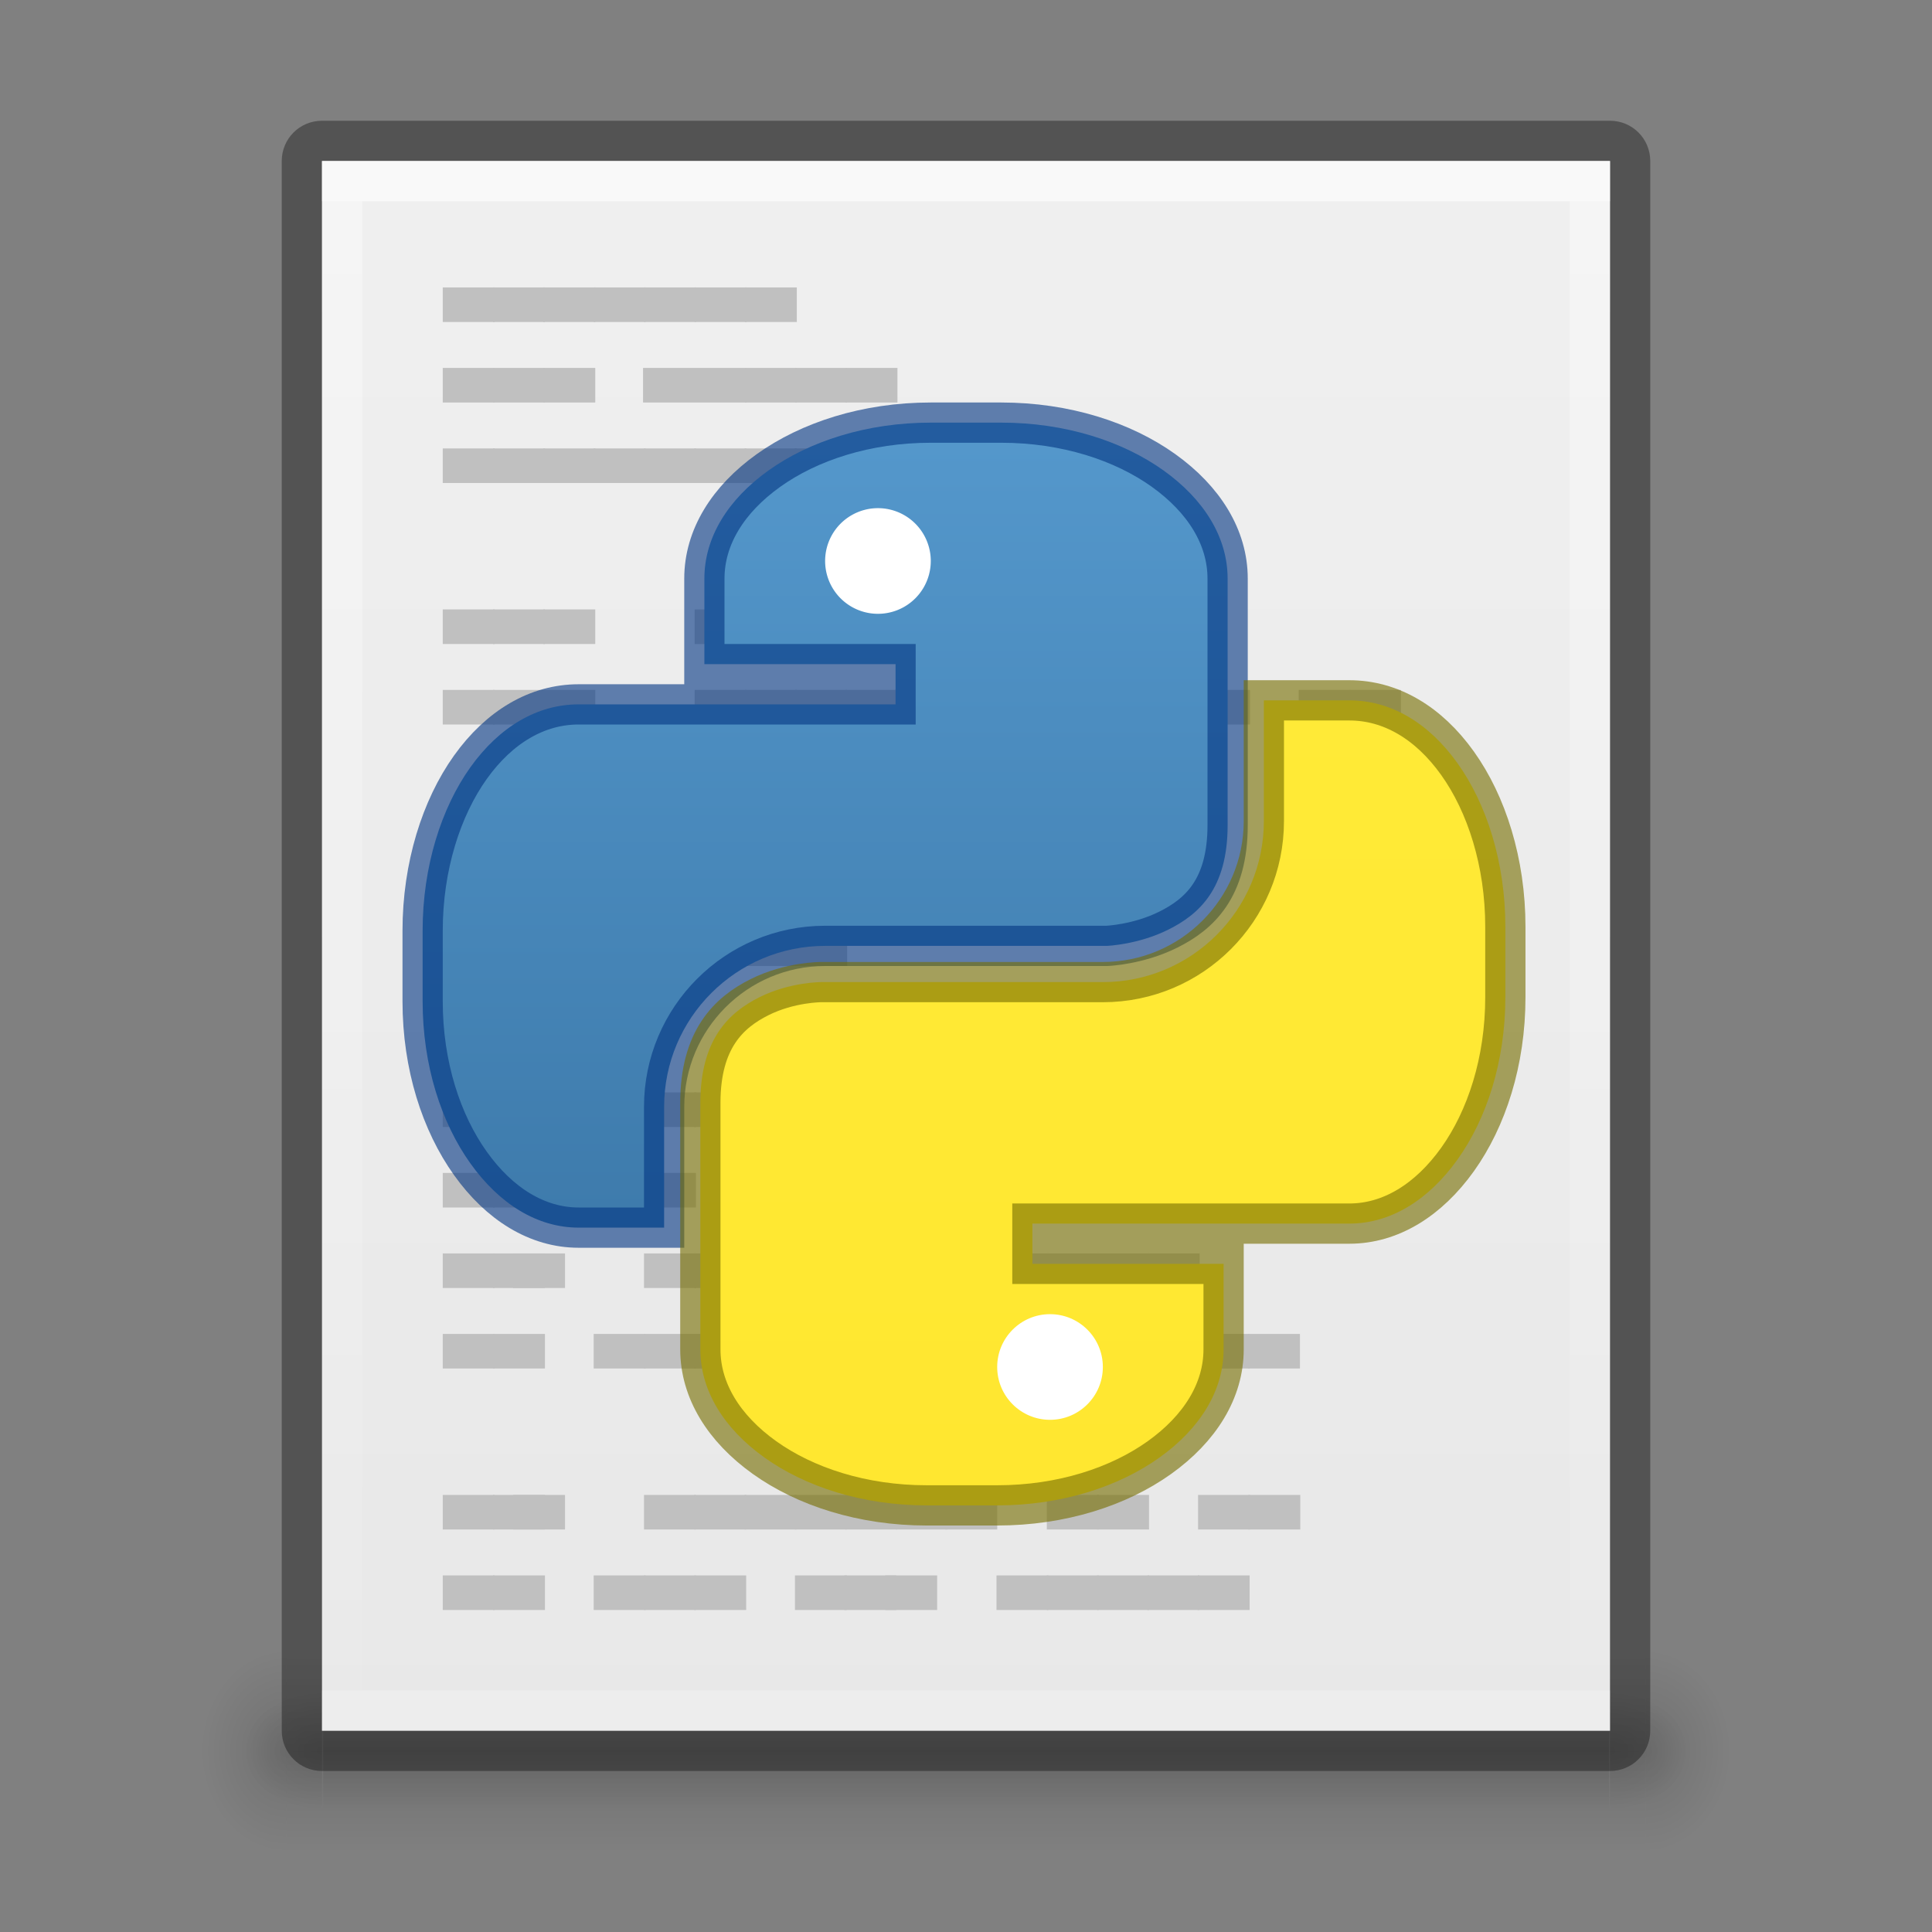 <?xml version="1.0" encoding="UTF-8" standalone="no"?>
<svg xmlns="http://www.w3.org/2000/svg" xmlns:xlink="http://www.w3.org/1999/xlink" xmlns:sodipodi="http://sodipodi.sourceforge.net/DTD/sodipodi-0.dtd" xmlns:inkscape="http://www.inkscape.org/namespaces/inkscape" version="1.1" width="48" height="48">
 <rect width="100%" height="100%" fill="#808080" stroke="none"/>
 <defs id="defs3761">
  <linearGradient inkscape:collect="always" id="linearGradient3914">
   <stop id="stop3916" stop-color="#ffffff"/>
   <stop offset="1" id="stop3918" stop-color="#ffffff" stop-opacity="0"/>
  </linearGradient>
  <linearGradient id="linearGradient3960">
   <stop id="stop3962" stop-opacity="0"/>
   <stop id="stop3970" offset="0.5"/>
   <stop offset="1" id="stop3964" stop-opacity="0"/>
  </linearGradient>
  <linearGradient inkscape:collect="always" id="linearGradient3952">
   <stop id="stop3954"/>
   <stop offset="1" id="stop3956" stop-opacity="0"/>
  </linearGradient>
  <linearGradient id="linearGradient3988-5">
   <stop id="stop3990-5" stop-color="#e8e8e8"/>
   <stop offset="1" id="stop3992-0" stop-color="#f0f0f0"/>
  </linearGradient>
  <linearGradient inkscape:collect="always" xlink:href="#linearGradient3988-5" id="linearGradient3142" gradientUnits="userSpaceOnUse" gradientTransform="matrix(-0.175,0,0,0.175,49.2,-5)" y1="280" x2="0" y2="40"/>
  <linearGradient inkscape:collect="always" xlink:href="#linearGradient3914" id="linearGradient3920" y1="0" x2="0" y2="48" gradientUnits="userSpaceOnUse"/>
  <radialGradient inkscape:collect="always" xlink:href="#linearGradient3952" id="radialGradient3925" gradientUnits="userSpaceOnUse" gradientTransform="matrix(1,0,0,0.75,-1,10.875)" cx="9" cy="43.5" r="2"/>
  <radialGradient inkscape:collect="always" xlink:href="#linearGradient3952" id="radialGradient3928" gradientUnits="userSpaceOnUse" gradientTransform="matrix(1,0,0,0.75,-3e-7,10.875)" cx="40" cy="43.5" r="2"/>
  <linearGradient inkscape:collect="always" xlink:href="#linearGradient3960" id="linearGradient3931" gradientUnits="userSpaceOnUse" y1="45" x2="0" y2="42" gradientTransform="matrix(1.031,0,0,1,-1.248,0)"/>
  <radialGradient inkscape:collect="always" xlink:href="#linearGradient3952" id="radialGradient3934" gradientUnits="userSpaceOnUse" gradientTransform="matrix(1.057,0,0,1.25,-2.4,-10.875)" cx="9" cy="43.5" r="2"/>
  <radialGradient inkscape:collect="always" xlink:href="#linearGradient3952" id="radialGradient3937" gradientUnits="userSpaceOnUse" gradientTransform="matrix(1.057,0,0,1.25,-1.4,-10.875)" cx="40" cy="43.5" r="2"/>
  <linearGradient inkscape:collect="always" xlink:href="#linearGradient3960" id="linearGradient3940" gradientUnits="userSpaceOnUse" y1="45" x2="0" y2="42" gradientTransform="matrix(1.089,0,0,1.667,-2.69,-29)"/>
  <linearGradient inkscape:collect="always" xlink:href="#linearGradient4689" id="linearGradient3187" gradientUnits="userSpaceOnUse" gradientTransform="matrix(0.875,0,0,0.875,-263,-197.5)" y1="231" x2="0" y2="273"/>
  <linearGradient id="linearGradient4689">
   <stop id="stop4691" stop-color="#5a9fd4"/>
   <stop offset="1" id="stop4693" stop-color="#306998"/>
  </linearGradient>
  <linearGradient inkscape:collect="always" xlink:href="#linearGradient4671" id="linearGradient3189" gradientUnits="userSpaceOnUse" gradientTransform="matrix(0.875,0,0,0.875,-262,-196.5)" y1="232" x2="0" y2="273"/>
  <linearGradient id="linearGradient4671">
   <stop id="stop4673" stop-color="#ffec3b"/>
   <stop offset="1" id="stop4675" stop-color="#ffe62e"/>
  </linearGradient>
  <linearGradient inkscape:collect="always" xlink:href="#linearGradient4689" id="linearGradient6828" gradientUnits="userSpaceOnUse" gradientTransform="matrix(0.875,0,0,0.875,-263,-196.5)" y1="231" x2="0" y2="273"/>
 </defs>
 <g inkscape:groupmode="layer" id="layer1" inkscape:label="Background">
  <g id="g3942">
   <rect id="rect3985" width="33.771" height="5" x="7.114" y="41" opacity="0.12" fill="url(#linearGradient3940)"/>
   <path d="m 40.886,41 0,5 0.529,0 c 0.878,0 1.586,-1.115 1.586,-2.5 0,-1.385 -0.707,-2.5 -1.586,-2.5 l -0.529,0 z" id="path3987" inkscape:connector-curvature="0" opacity="0.12" fill="url(#radialGradient3937)"/>
   <path d="M 6.487,41 C 5.663,41 5,42.045 5,43.344 l 0,0.312 c 0,1.298 0.663,2.344 1.487,2.344 l 0.628,0 0,-5 -0.628,0 z" id="path3989" inkscape:connector-curvature="0" opacity="0.12" fill="url(#radialGradient3934)"/>
   <rect y="42" x="8.03" height="3" width="31.946" id="rect3938" opacity="0.12" fill="url(#linearGradient3931)"/>
   <path id="rect3940" d="m 40,42 0,3 0.5,0 C 41.331,45 42,44.331 42,43.5 42,42.669 41.331,42 40.5,42 L 40,42 z" inkscape:connector-curvature="0" opacity="0.12" fill="url(#radialGradient3928)"/>
   <path id="rect3942" d="m 7.406,42 c -0.779,0 -1.406,0.627 -1.406,1.406 l 0,0.188 c 0,0.779 0.627,1.406 1.406,1.406 l 0.594,0 0,-3 -0.594,0 z" inkscape:connector-curvature="0" opacity="0.12" fill="url(#radialGradient3925)"/>
  </g>
  <path d="M 40,3 8,3 C 7.446,3 7,3.446 7,4 l 0,39 c 0,0.554 0.446,1 1,1 l 32,0 c 0.554,0 1,-0.446 1,-1 L 41,4 C 41,3.446 40.554,3 40,3 z" id="rect3886" inkscape:connector-curvature="0" sodipodi:nodetypes="sssssssss" opacity="0.35" color="#bebebe" stroke-width="0"/>
  <path d="M 40,4 8,4 8,43 40,43 z" id="rect3882" inkscape:connector-curvature="0" sodipodi:nodetypes="ccccc" fill="url(#linearGradient3142)" color="#bebebe" stroke-width="0"/>
  <path id="path3893" d="M 40,4 8,4 8,43 40,43 z M 39,5 39,42 9,42 9,5 z" inkscape:connector-curvature="0" sodipodi:nodetypes="cccccccccc" opacity="0.4" fill="url(#linearGradient3920)"/>
  <rect id="rect3144" width="32" height="1" x="8" y="4" opacity="0.4" fill="#ffffff" stroke-linecap="square"/>
  <rect y="42" x="8" height="1" width="32" id="rect3922" opacity="0.2" fill="#ffffff"/>
 </g>
 <g inkscape:groupmode="layer" id="layer2" inkscape:label="Symbol">
  <g id="g3792" transform="translate(-1,0)">
   <path inkscape:connector-curvature="0" d="m 13.289,8 0,-0.859 -1.289,0 L 12,8 13.289,8" id="path26173" fill="#c0c0c0"/>
   <path inkscape:connector-curvature="0" d="m 14.539,8 0,-0.859 -1.289,0 0,0.859 1.289,0" id="path26175" fill="#c0c0c0"/>
   <path inkscape:connector-curvature="0" d="m 15.789,8 0,-0.859 -1.289,0 L 14.5,8 15.789,8" id="path26177" fill="#c0c0c0"/>
   <path inkscape:connector-curvature="0" d="m 17.039,8 0,-0.859 -1.289,0 0,0.859 1.289,0" id="path26179" fill="#c0c0c0"/>
   <path inkscape:connector-curvature="0" d="m 18.289,8 0,-0.859 -1.289,0 L 17,8 18.289,8" id="path26181" fill="#c0c0c0"/>
   <path inkscape:connector-curvature="0" d="m 19.547,8 0,-0.859 -1.289,0 0,0.859 1.289,0" id="path26183" fill="#c0c0c0"/>
   <path inkscape:connector-curvature="0" d="m 20.797,8 0,-0.859 -1.289,0 0,0.859 1.289,0" id="path26185" fill="#c0c0c0"/>
   <path inkscape:connector-curvature="0" d="m 13.289,10 0,-0.859 -1.289,0 L 12,10 l 1.289,0" id="path26203" fill="#c0c0c0"/>
   <path inkscape:connector-curvature="0" d="m 14.539,10 0,-0.859 -1.289,0 0,0.859 1.289,0" id="path26205" fill="#c0c0c0"/>
   <path inkscape:connector-curvature="0" d="m 15.789,10 0,-0.859 -1.289,0 0,0.859 1.289,0" id="path26207" fill="#c0c0c0"/>
   <path inkscape:connector-curvature="0" d="m 19.547,10 0,-0.859 -1.289,0 0,0.859 1.289,0" id="path26209" fill="#c0c0c0"/>
   <path inkscape:connector-curvature="0" d="m 20.797,10 0,-0.859 -1.289,0 0,0.859 1.289,0" id="path26211" fill="#c0c0c0"/>
   <path inkscape:connector-curvature="0" d="m 22.047,10 0,-0.859 -1.289,0 0,0.859 1.289,0" id="path26213" fill="#c0c0c0"/>
   <path inkscape:connector-curvature="0" d="m 23.297,10 0,-0.859 -1.289,0 0,0.859 1.289,0" id="path26215" fill="#c0c0c0"/>
   <path inkscape:connector-curvature="0" d="m 13.289,12 0,-0.859 -1.289,0 L 12,12 l 1.289,0" id="path26219" fill="#c0c0c0"/>
   <path inkscape:connector-curvature="0" d="m 14.539,12 0,-0.859 -1.289,0 0,0.859 1.289,0" id="path26221" fill="#c0c0c0"/>
   <path inkscape:connector-curvature="0" d="m 15.789,12 0,-0.859 -1.289,0 0,0.859 1.289,0" id="path26223" fill="#c0c0c0"/>
   <path inkscape:connector-curvature="0" d="m 17.039,12 0,-0.859 -1.289,0 0,0.859 1.289,0" id="path26225" fill="#c0c0c0"/>
   <path inkscape:connector-curvature="0" d="m 18.289,12 0,-0.859 -1.289,0 L 17,12 l 1.289,0" id="path26227" fill="#c0c0c0"/>
   <path inkscape:connector-curvature="0" d="m 19.539,12 0,-0.859 -1.289,0 0,0.859 1.289,0" id="path26229" fill="#c0c0c0"/>
   <path inkscape:connector-curvature="0" d="m 20.789,12 0,-0.859 -1.289,0 0,0.859 1.289,0" id="path26231" fill="#c0c0c0"/>
   <path inkscape:connector-curvature="0" d="m 22.039,12 0,-0.859 -1.289,0 0,0.859 1.289,0" id="path26233" fill="#c0c0c0"/>
   <path inkscape:connector-curvature="0" d="m 23.289,12 0,-0.859 -1.289,0 L 22,12 l 1.289,0" id="path26235" fill="#c0c0c0"/>
   <path inkscape:connector-curvature="0" d="m 24.539,12 0,-0.859 -1.289,0 0,0.859 1.289,0" id="path26237" fill="#c0c0c0"/>
   <path inkscape:connector-curvature="0" d="m 25.789,12 0,-0.859 -1.289,0 0,0.859 1.289,0" id="path26239" fill="#c0c0c0"/>
   <path inkscape:connector-curvature="0" d="m 13.289,16 0,-0.859 -1.289,0 L 12,16 l 1.289,0" id="path26271" fill="#c0c0c0"/>
   <path inkscape:connector-curvature="0" d="m 14.539,16 0,-0.859 -1.289,0 0,0.859 1.289,0" id="path26273" fill="#c0c0c0"/>
   <path inkscape:connector-curvature="0" d="m 15.789,16 0,-0.859 -1.289,0 0,0.859 1.289,0" id="path26275" fill="#c0c0c0"/>
   <path inkscape:connector-curvature="0" d="m 19.547,16 0,-0.859 -1.289,0 0,0.859 1.289,0" id="path26277" fill="#c0c0c0"/>
   <path inkscape:connector-curvature="0" d="m 20.797,16 0,-0.859 -1.289,0 0,0.859 1.289,0" id="path26279" fill="#c0c0c0"/>
   <path inkscape:connector-curvature="0" d="m 22.047,16 0,-0.859 -1.289,0 0,0.859 1.289,0" id="path26281" fill="#c0c0c0"/>
   <path inkscape:connector-curvature="0" d="m 23.297,16 0,-0.859 -1.289,0 0,0.859 1.289,0" id="path26283" fill="#c0c0c0"/>
   <path inkscape:connector-curvature="0" d="m 24.547,16 0,-0.859 -1.289,0 0,0.859 1.289,0" id="path26285" fill="#c0c0c0"/>
   <path inkscape:connector-curvature="0" d="m 25.797,16 0,-0.859 -1.289,0 0,0.859 1.289,0" id="path26287" fill="#c0c0c0"/>
   <path inkscape:connector-curvature="0" d="m 27.047,16 0,-0.859 -1.289,0 0,0.859 1.289,0" id="path26289" fill="#c0c0c0"/>
   <path inkscape:connector-curvature="0" d="m 28.297,16 0,-0.859 -1.289,0 0,0.859 1.289,0" id="path26291" fill="#c0c0c0"/>
   <path inkscape:connector-curvature="0" d="m 13.289,18 0,-0.859 -1.289,0 L 12,18 l 1.289,0" id="path26303" fill="#c0c0c0"/>
   <path inkscape:connector-curvature="0" d="m 14.539,18 0,-0.859 -1.289,0 0,0.859 1.289,0" id="path26305" fill="#c0c0c0"/>
   <path inkscape:connector-curvature="0" d="m 15.789,18 0,-0.859 -1.289,0 0,0.859 1.289,0" id="path26307" fill="#c0c0c0"/>
   <path inkscape:connector-curvature="0" d="m 20.797,18 0,-0.859 -1.289,0 0,0.859 1.289,0" id="path26311" fill="#c0c0c0"/>
   <path inkscape:connector-curvature="0" d="m 22.047,18 0,-0.859 -1.289,0 0,0.859 1.289,0" id="path26313" fill="#c0c0c0"/>
   <path inkscape:connector-curvature="0" d="m 23.297,18 0,-0.859 -1.289,0 0,0.859 1.289,0" id="path26315" fill="#c0c0c0"/>
   <path inkscape:connector-curvature="0" d="m 24.524,18 0,-0.859 -1.289,0 0,0.859 1.289,0" id="path26317" fill="#c0c0c0"/>
   <path inkscape:connector-curvature="0" d="m 25.774,18 0,-0.859 -1.289,0 0,0.859 1.289,0" id="path26319" fill="#c0c0c0"/>
   <path inkscape:connector-curvature="0" d="m 29.555,18 0,-0.859 -1.289,0 0,0.859 1.289,0" id="path26321" fill="#c0c0c0"/>
   <path inkscape:connector-curvature="0" d="m 30.805,18 0,-0.859 -1.289,0 0,0.859 1.289,0" id="path26323" fill="#c0c0c0"/>
   <path inkscape:connector-curvature="0" d="m 32.055,18 0,-0.859 -1.289,0 0,0.859 1.289,0" id="path26325" fill="#c0c0c0"/>
   <path inkscape:connector-curvature="0" d="m 34.555,18 0,-0.859 -1.289,0 0,0.859 1.289,0" id="path26329" fill="#c0c0c0"/>
   <path inkscape:connector-curvature="0" d="m 35.805,18 0,-0.859 -1.289,0 0,0.859 1.289,0" id="path26331" fill="#c0c0c0"/>
   <path inkscape:connector-curvature="0" d="m 13.289,22 0,-0.859 -1.289,0 L 12,22 l 1.289,0" id="path26365" fill="#c0c0c0"/>
   <path inkscape:connector-curvature="0" d="m 14.539,22 0,-0.859 -1.289,0 0,0.859 1.289,0" id="path26367" fill="#c0c0c0"/>
   <path inkscape:connector-curvature="0" d="m 15.789,22 0,-0.859 -1.289,0 0,0.859 1.289,0" id="path26369" fill="#c0c0c0"/>
   <path inkscape:connector-curvature="0" d="m 19.547,22 0,-0.859 -1.289,0 0,0.859 1.289,0" id="path26371" fill="#c0c0c0"/>
   <path inkscape:connector-curvature="0" d="m 20.797,22 0,-0.859 -1.289,0 0,0.859 1.289,0" id="path26373" fill="#c0c0c0"/>
   <path inkscape:connector-curvature="0" d="m 18.297,22 0,-0.859 -1.289,0 0,0.859 1.289,0" id="path26383" fill="#c0c0c0"/>
   <path inkscape:connector-curvature="0" d="m 13.289,24 0,-0.859 -1.289,0 L 12,24 l 1.289,0" id="path26393" fill="#c0c0c0"/>
   <path inkscape:connector-curvature="0" d="m 14.539,24 0,-0.859 -1.289,0 0,0.859 1.289,0" id="path26395" fill="#c0c0c0"/>
   <path inkscape:connector-curvature="0" d="m 15.789,24 0,-0.859 -1.289,0 0,0.859 1.289,0" id="path26397" fill="#c0c0c0"/>
   <path inkscape:connector-curvature="0" d="m 22.047,24 0,-0.859 -1.289,0 0,0.859 1.289,0" id="path26403" fill="#c0c0c0"/>
   <path inkscape:connector-curvature="0" d="m 20.797,24 0,-0.859 -1.289,0 0,0.859 1.289,0" id="path26405" fill="#c0c0c0"/>
   <path inkscape:connector-curvature="0" d="m 13.289,26 0,-0.859 -1.289,0 L 12,26 l 1.289,0" id="path26421" fill="#c0c0c0"/>
   <path inkscape:connector-curvature="0" d="m 13.289,28 0,-0.859 -1.289,0 L 12,28 l 1.289,0" id="path26443" fill="#c0c0c0"/>
   <path inkscape:connector-curvature="0" d="m 14.539,28 0,-0.859 -1.289,0 0,0.859 1.289,0" id="path26445" fill="#c0c0c0"/>
   <path inkscape:connector-curvature="0" d="m 17.039,28 0,-0.859 -1.289,0 0,0.859 1.289,0" id="path26449" fill="#c0c0c0"/>
   <path inkscape:connector-curvature="0" d="m 18.289,28 0,-0.859 -1.289,0 L 17,28 l 1.289,0" id="path26451" fill="#c0c0c0"/>
   <path inkscape:connector-curvature="0" d="m 19.539,28 0,-0.859 -1.289,0 0,0.859 1.289,0" id="path26453" fill="#c0c0c0"/>
   <path inkscape:connector-curvature="0" d="m 22.039,28 0,-0.859 -1.289,0 0,0.859 1.289,0" id="path26457" fill="#c0c0c0"/>
   <path inkscape:connector-curvature="0" d="m 23.289,28 0,-0.859 -1.289,0 L 22,28 l 1.289,0" id="path26459" fill="#c0c0c0"/>
   <path inkscape:connector-curvature="0" d="m 24.539,28 0,-0.859 -1.289,0 0,0.859 1.289,0" id="path26461" fill="#c0c0c0"/>
   <path inkscape:connector-curvature="0" d="m 25.789,28 0,-0.859 -1.289,0 0,0.859 1.289,0" id="path26463" fill="#c0c0c0"/>
   <path inkscape:connector-curvature="0" d="m 29.547,28 0,-0.859 -1.289,0 0,0.859 1.289,0" id="path26465" fill="#c0c0c0"/>
   <path inkscape:connector-curvature="0" d="m 30.797,28 0,-0.859 -1.289,0 0,0.859 1.289,0" id="path26467" fill="#c0c0c0"/>
   <path inkscape:connector-curvature="0" d="m 13.289,30 0,-0.859 -1.289,0 L 12,30 l 1.289,0" id="path26469" fill="#c0c0c0"/>
   <path inkscape:connector-curvature="0" d="m 14.539,30 0,-0.859 -1.289,0 0,0.859 1.289,0" id="path26471" fill="#c0c0c0"/>
   <path inkscape:connector-curvature="0" d="m 15.789,30 0,-0.859 -1.289,0 0,0.859 1.289,0" id="path26473" fill="#c0c0c0"/>
   <path inkscape:connector-curvature="0" d="m 18.289,30 0,-0.859 -1.289,0 L 17,30 l 1.289,0" id="path26477" fill="#c0c0c0"/>
   <path inkscape:connector-curvature="0" d="m 22.047,30 0,-0.859 -1.289,0 0,0.859 1.289,0" id="path26479" fill="#c0c0c0"/>
   <path inkscape:connector-curvature="0" d="m 23.297,30 0,-0.859 -1.289,0 0,0.859 1.289,0" id="path26481" fill="#c0c0c0"/>
   <path inkscape:connector-curvature="0" d="m 24.547,30 0,-0.859 -1.289,0 0,0.859 1.289,0" id="path26483" fill="#c0c0c0"/>
   <path inkscape:connector-curvature="0" d="m 25.797,30 0,-0.859 -1.289,0 0,0.859 1.289,0" id="path26485" fill="#c0c0c0"/>
   <path inkscape:connector-curvature="0" d="m 27.047,30 0,-0.859 -1.289,0 0,0.859 1.289,0" id="path26487" fill="#c0c0c0"/>
   <path inkscape:connector-curvature="0" d="m 28.297,30 0,-0.859 -1.289,0 0,0.859 1.289,0" id="path26489" fill="#c0c0c0"/>
   <path inkscape:connector-curvature="0" d="m 29.547,30 0,-0.859 -1.289,0 0,0.859 1.289,0" id="path26491" fill="#c0c0c0"/>
   <path inkscape:connector-curvature="0" d="m 30.797,30 0,-0.859 -1.289,0 0,0.859 1.289,0" id="path26493" fill="#c0c0c0"/>
   <path inkscape:connector-curvature="0" d="m 32.047,30 0,-0.859 -1.289,0 0,0.859 1.289,0" id="path26495" fill="#c0c0c0"/>
   <path inkscape:connector-curvature="0" d="m 13.289,32 0,-0.859 -1.289,0 L 12,32 l 1.289,0" id="path26501" fill="#c0c0c0"/>
   <path inkscape:connector-curvature="0" d="m 14.539,32 0,-0.859 -1.289,0 0,0.859 1.289,0" id="path26503" fill="#c0c0c0"/>
   <path inkscape:connector-curvature="0" d="m 15.038,32 0,-0.859 -1.289,0 0,0.859 1.289,0" id="path26505" fill="#c0c0c0"/>
   <path inkscape:connector-curvature="0" d="m 18.289,32 0,-0.859 -1.289,0 L 17,32 l 1.289,0" id="path26509" fill="#c0c0c0"/>
   <path inkscape:connector-curvature="0" d="m 19.539,32 0,-0.859 -1.289,0 0,0.859 1.289,0" id="path26511" fill="#c0c0c0"/>
   <path inkscape:connector-curvature="0" d="m 23.297,32 0,-0.859 -1.289,0 0,0.859 1.289,0" id="path26513" fill="#c0c0c0"/>
   <path inkscape:connector-curvature="0" d="m 27.055,32 0,-0.859 -1.289,0 0,0.859 1.289,0" id="path26515" fill="#c0c0c0"/>
   <path inkscape:connector-curvature="0" d="m 28.305,32 0,-0.859 -1.289,0 0,0.859 1.289,0" id="path26517" fill="#c0c0c0"/>
   <path inkscape:connector-curvature="0" d="m 29.555,32 0,-0.859 -1.289,0 0,0.859 1.289,0" id="path26519" fill="#c0c0c0"/>
   <path inkscape:connector-curvature="0" d="m 30.805,32 0,-0.859 -1.289,0 0,0.859 1.289,0" id="path26521" fill="#c0c0c0"/>
   <path inkscape:connector-curvature="0" d="m 13.289,34 0,-0.859 -1.289,0 L 12,34 l 1.289,0" id="path26527" fill="#c0c0c0"/>
   <path inkscape:connector-curvature="0" d="m 14.539,34 0,-0.859 -1.289,0 0,0.859 1.289,0" id="path26529" fill="#c0c0c0"/>
   <path inkscape:connector-curvature="0" d="m 17.039,34 0,-0.859 -1.289,0 0,0.859 1.289,0" id="path26533" fill="#c0c0c0"/>
   <path inkscape:connector-curvature="0" d="m 18.289,34 0,-0.859 -1.289,0 L 17,34 l 1.289,0" id="path26535" fill="#c0c0c0"/>
   <path inkscape:connector-curvature="0" d="m 19.539,34 0,-0.859 -1.289,0 0,0.859 1.289,0" id="path26537" fill="#c0c0c0"/>
   <path inkscape:connector-curvature="0" d="m 22.039,34 0,-0.859 -1.289,0 0,0.859 1.289,0" id="path26541" fill="#c0c0c0"/>
   <path inkscape:connector-curvature="0" d="m 25.797,34 0,-0.859 -1.289,0 0,0.859 1.289,0" id="path26543" fill="#c0c0c0"/>
   <path inkscape:connector-curvature="0" d="m 27.047,34 0,-0.859 -1.289,0 0,0.859 1.289,0" id="path26545" fill="#c0c0c0"/>
   <path inkscape:connector-curvature="0" d="m 28.297,34 0,-0.859 -1.289,0 0,0.859 1.289,0" id="path26547" fill="#c0c0c0"/>
   <path inkscape:connector-curvature="0" d="m 29.547,34 0,-0.859 -1.289,0 0,0.859 1.289,0" id="path26549" fill="#c0c0c0"/>
   <path inkscape:connector-curvature="0" d="m 32.047,34 0,-0.859 -1.289,0 0,0.859 1.289,0" id="path26553" fill="#c0c0c0"/>
   <path inkscape:connector-curvature="0" d="m 33.297,34 0,-0.859 -1.289,0 0,0.859 1.289,0" id="path26555" fill="#c0c0c0"/>
   <path id="path3513" d="m 19.547,18 0,-0.859 -1.289,0 0,0.859 1.289,0" inkscape:connector-curvature="0" fill="#c0c0c0"/>
   <path id="path3515" d="m 19.547,24 0,-0.859 -1.289,0 0,0.859 1.289,0" inkscape:connector-curvature="0" fill="#c0c0c0"/>
   <path inkscape:connector-curvature="0" d="m 18.297,24 0,-0.859 -1.289,0 0,0.859 1.289,0" id="path3517" fill="#c0c0c0"/>
   <path id="path4287" d="m 22.047,32 0,-0.859 -1.289,0 0,0.859 1.289,0" inkscape:connector-curvature="0" fill="#c0c0c0"/>
   <path id="path4289" d="m 25.817,32 0,-0.859 -1.289,0 0,0.859 1.289,0" inkscape:connector-curvature="0" fill="#c0c0c0"/>
   <path id="path4291" d="m 24.559,34 0,-0.859 -1.289,0 0,0.859 1.289,0" inkscape:connector-curvature="0" fill="#c0c0c0"/>
   <path id="path4323" d="m 13.289,38 0,-0.859 -1.289,0 L 12,38 l 1.289,0" inkscape:connector-curvature="0" fill="#c0c0c0"/>
   <path id="path4325" d="m 14.539,38 0,-0.859 -1.289,0 0,0.859 1.289,0" inkscape:connector-curvature="0" fill="#c0c0c0"/>
   <path id="path4327" d="m 15.038,38 0,-0.859 -1.289,0 0,0.859 1.289,0" inkscape:connector-curvature="0" fill="#c0c0c0"/>
   <path id="path4329" d="m 32.016,38 0,-0.859 1.289,0 0,0.859 -1.289,0" inkscape:connector-curvature="0" fill="#c0c0c0"/>
   <path id="path4331" d="m 30.766,38 0,-0.859 1.289,0 0,0.859 -1.289,0" inkscape:connector-curvature="0" fill="#c0c0c0"/>
   <path id="path4333" d="m 27.008,38 0,-0.859 1.289,0 0,0.859 -1.289,0" inkscape:connector-curvature="0" fill="#c0c0c0"/>
   <path id="path4335" d="m 23.25,38 0,-0.859 1.289,0 0,0.859 -1.289,0" inkscape:connector-curvature="0" fill="#c0c0c0"/>
   <path id="path4337" d="m 22,38 0,-0.859 1.289,0 0,0.859 L 22,38" inkscape:connector-curvature="0" fill="#c0c0c0"/>
   <path id="path4339" d="m 20.75,38 0,-0.859 1.289,0 0,0.859 -1.289,0" inkscape:connector-curvature="0" fill="#c0c0c0"/>
   <path id="path4341" d="m 19.5,38 0,-0.859 1.289,0 0,0.859 L 19.5,38" inkscape:connector-curvature="0" fill="#c0c0c0"/>
   <path id="path4343" d="m 18.25,38 0,-0.859 1.289,0 0,0.859 -1.289,0" inkscape:connector-curvature="0" fill="#c0c0c0"/>
   <path id="path4345" d="m 17,38 0,-0.859 1.289,0 0,0.859 L 17,38" inkscape:connector-curvature="0" fill="#c0c0c0"/>
   <path id="path4347" d="m 13.289,40 0,-0.859 -1.289,0 L 12,40 l 1.289,0" inkscape:connector-curvature="0" fill="#c0c0c0"/>
   <path id="path4349" d="m 14.539,40 0,-0.859 -1.289,0 0,0.859 1.289,0" inkscape:connector-curvature="0" fill="#c0c0c0"/>
   <path id="path4351" d="m 17.039,40 0,-0.859 -1.289,0 0,0.859 1.289,0" inkscape:connector-curvature="0" fill="#c0c0c0"/>
   <path id="path4353" d="m 18.289,40 0,-0.859 -1.289,0 L 17,40 l 1.289,0" inkscape:connector-curvature="0" fill="#c0c0c0"/>
   <path id="path4355" d="m 19.539,40 0,-0.859 -1.289,0 0,0.859 1.289,0" inkscape:connector-curvature="0" fill="#c0c0c0"/>
   <path id="path4357" d="m 22.039,40 0,-0.859 -1.289,0 0,0.859 1.289,0" inkscape:connector-curvature="0" fill="#c0c0c0"/>
   <path id="path4359" d="m 24.283,40 0,-0.859 -1.289,0 0,0.859 1.289,0" inkscape:connector-curvature="0" fill="#c0c0c0"/>
   <path id="path4361" d="m 27.047,40 0,-0.859 -1.289,0 0,0.859 1.289,0" inkscape:connector-curvature="0" fill="#c0c0c0"/>
   <path id="path4363" d="m 28.297,40 0,-0.859 -1.289,0 0,0.859 1.289,0" inkscape:connector-curvature="0" fill="#c0c0c0"/>
   <path id="path4365" d="m 29.547,40 0,-0.859 -1.289,0 0,0.859 1.289,0" inkscape:connector-curvature="0" fill="#c0c0c0"/>
   <path id="path4367" d="m 30.797,40 0,-0.859 -1.289,0 0,0.859 1.289,0" inkscape:connector-curvature="0" fill="#c0c0c0"/>
   <path id="path4369" d="m 32.047,40 0,-0.859 -1.289,0 0,0.859 1.289,0" inkscape:connector-curvature="0" fill="#c0c0c0"/>
   <path inkscape:connector-curvature="0" d="m 28.258,38 0,-0.859 1.289,0 0,0.859 -1.289,0" id="path4375" fill="#c0c0c0"/>
   <path inkscape:connector-curvature="0" d="m 24.487,38 0,-0.859 1.289,0 0,0.859 -1.289,0" id="path4377" fill="#c0c0c0"/>
   <path inkscape:connector-curvature="0" d="m 23.267,40 0,-0.859 -1.289,0 0,0.859 1.289,0" id="path4379" fill="#c0c0c0"/>
   <path id="path4400" d="m 18.265,10 0,-0.859 -1.289,0 0,0.859 1.289,0" inkscape:connector-curvature="0" fill="#c0c0c0"/>
  </g>
  <path d="m 23.125,10.5 c -1.601,0 -3.022,0.467 -4.031,1.188 C 18.085,12.408 17.5,13.351 17.5,14.375 l 0,2.125 4.75,0 0,1 -5.25,0 -0.5,0 -2.125,0 c -1.024,0 -1.967,0.554 -2.688,1.562 C 10.967,20.071 10.5,21.524 10.5,23.125 l 0,1.75 c 0,1.601 0.467,3.022 1.188,4.031 C 12.408,29.915 13.351,30.5 14.375,30.5 l 2.125,0 0,-3 c 0,-2.207 1.793,-4 4,-4 l 7,0 c 0,0 0.776,-0.028 1.531,-0.406 C 29.787,22.716 30.5,22.083 30.5,20.5 l 0,-3.5 0,-2.625 c 0,-1.024 -0.585,-1.967 -1.594,-2.688 C 27.898,10.967 26.476,10.5 24.875,10.5 l -1.75,0 z" id="path9194" inkscape:connector-curvature="0" fill="url(#linearGradient6828)" color="#000000" stroke-width="2"/>
  <path transform="matrix(0.875,0,0,0.875,-263,-200)" d="m 327,244.5 a 1.5,1.5 0 1 1 -3,0 1.5,1.5 0 1 1 3,0 z" sodipodi:ry="1.5" sodipodi:rx="1.5" sodipodi:cy="244.5" sodipodi:cx="325.5" id="path9206" sodipodi:type="arc" fill="#ffffff" color="#000000"/>
  <path id="path7034" d="m 23.125,10.5 c -1.601,0 -3.022,0.467 -4.031,1.188 C 18.085,12.408 17.5,13.351 17.5,14.375 l 0,2.125 4.75,0 0,1 -5.25,0 -0.5,0 -2.125,0 c -1.024,0 -1.967,0.554 -2.688,1.562 C 10.967,20.071 10.5,21.524 10.5,23.125 l 0,1.75 c 0,1.601 0.467,3.022 1.188,4.031 C 12.408,29.915 13.351,30.5 14.375,30.5 l 2.125,0 0,-3 c 0,-2.207 1.793,-4 4,-4 l 7,0 c 0,0 0.776,-0.028 1.531,-0.406 C 29.787,22.716 30.5,22.083 30.5,20.5 l 0,-3.5 0,-2.625 c 0,-1.024 -0.585,-1.967 -1.594,-2.688 C 27.898,10.967 26.476,10.5 24.875,10.5 l -1.75,0 z" inkscape:connector-curvature="0" opacity="0.61" fill="none" stroke="#043683" color="#000000"/>
  <g id="g3171" transform="translate(-1.1,-0.1)">
   <path inkscape:connector-curvature="0" id="path9196" d="m 32.5,17.5 0,3 c 0,2.207 -1.793,4 -4,4 l -7,0 c 0,0 -0.776,-0.003 -1.531,0.375 C 19.213,25.253 18.5,25.917 18.5,27.5 l 0,3.5 0,2.625 c 0,1.024 0.585,1.967 1.594,2.688 1.009,0.721 2.43,1.188 4.031,1.188 l 1.75,0 c 1.601,0 3.022,-0.467 4.031,-1.188 C 30.915,35.592 31.5,34.649 31.5,33.625 l 0,-2.125 -4.75,0 0,-1 5.25,0 0.5,0 2.125,0 c 1.024,0 1.967,-0.585 2.688,-1.594 C 38.033,27.897 38.5,26.476 38.5,24.875 l 0,-1.75 c 0,-1.601 -0.467,-3.054 -1.188,-4.062 C 36.592,18.054 35.649,17.5 34.625,17.5 l -2.125,0 z" fill="url(#linearGradient3189)" color="#000000" stroke-width="2"/>
   <path transform="matrix(0.875,0,0,0.875,-257.625,-179.875)" d="m 327,244.5 c 0,0.828 -0.672,1.5 -1.5,1.5 -0.828,0 -1.5,-0.672 -1.5,-1.5 0,-0.828 0.672,-1.5 1.5,-1.5 0.828,0 1.5,0.672 1.5,1.5 z" sodipodi:ry="1.5" sodipodi:rx="1.5" sodipodi:cy="244.5" sodipodi:cx="325.5" id="path9208" sodipodi:type="arc" fill="#ffffff" color="#000000"/>
   <path inkscape:connector-curvature="0" d="m 32.5,17.5 0,3 c 0,2.207 -1.793,4 -4,4 l -7,0 c 0,0 -0.776,-0.003 -1.531,0.375 C 19.213,25.253 18.5,25.917 18.5,27.5 l 0,3.5 0,2.625 c 0,1.024 0.585,1.967 1.594,2.688 1.009,0.721 2.43,1.188 4.031,1.188 l 1.75,0 c 1.601,0 3.022,-0.467 4.031,-1.188 C 30.915,35.592 31.5,34.649 31.5,33.625 l 0,-2.125 -4.75,0 0,-1 5.25,0 0.5,0 2.125,0 c 1.024,0 1.967,-0.585 2.688,-1.594 C 38.033,27.897 38.5,26.476 38.5,24.875 l 0,-1.75 c 0,-1.601 -0.467,-3.054 -1.188,-4.062 C 36.592,18.054 35.649,17.5 34.625,17.5 l -2.125,0 z" id="path7036" opacity="0.61" fill="none" stroke="#766e00" color="#000000"/>
  </g>
 </g>
</svg>
